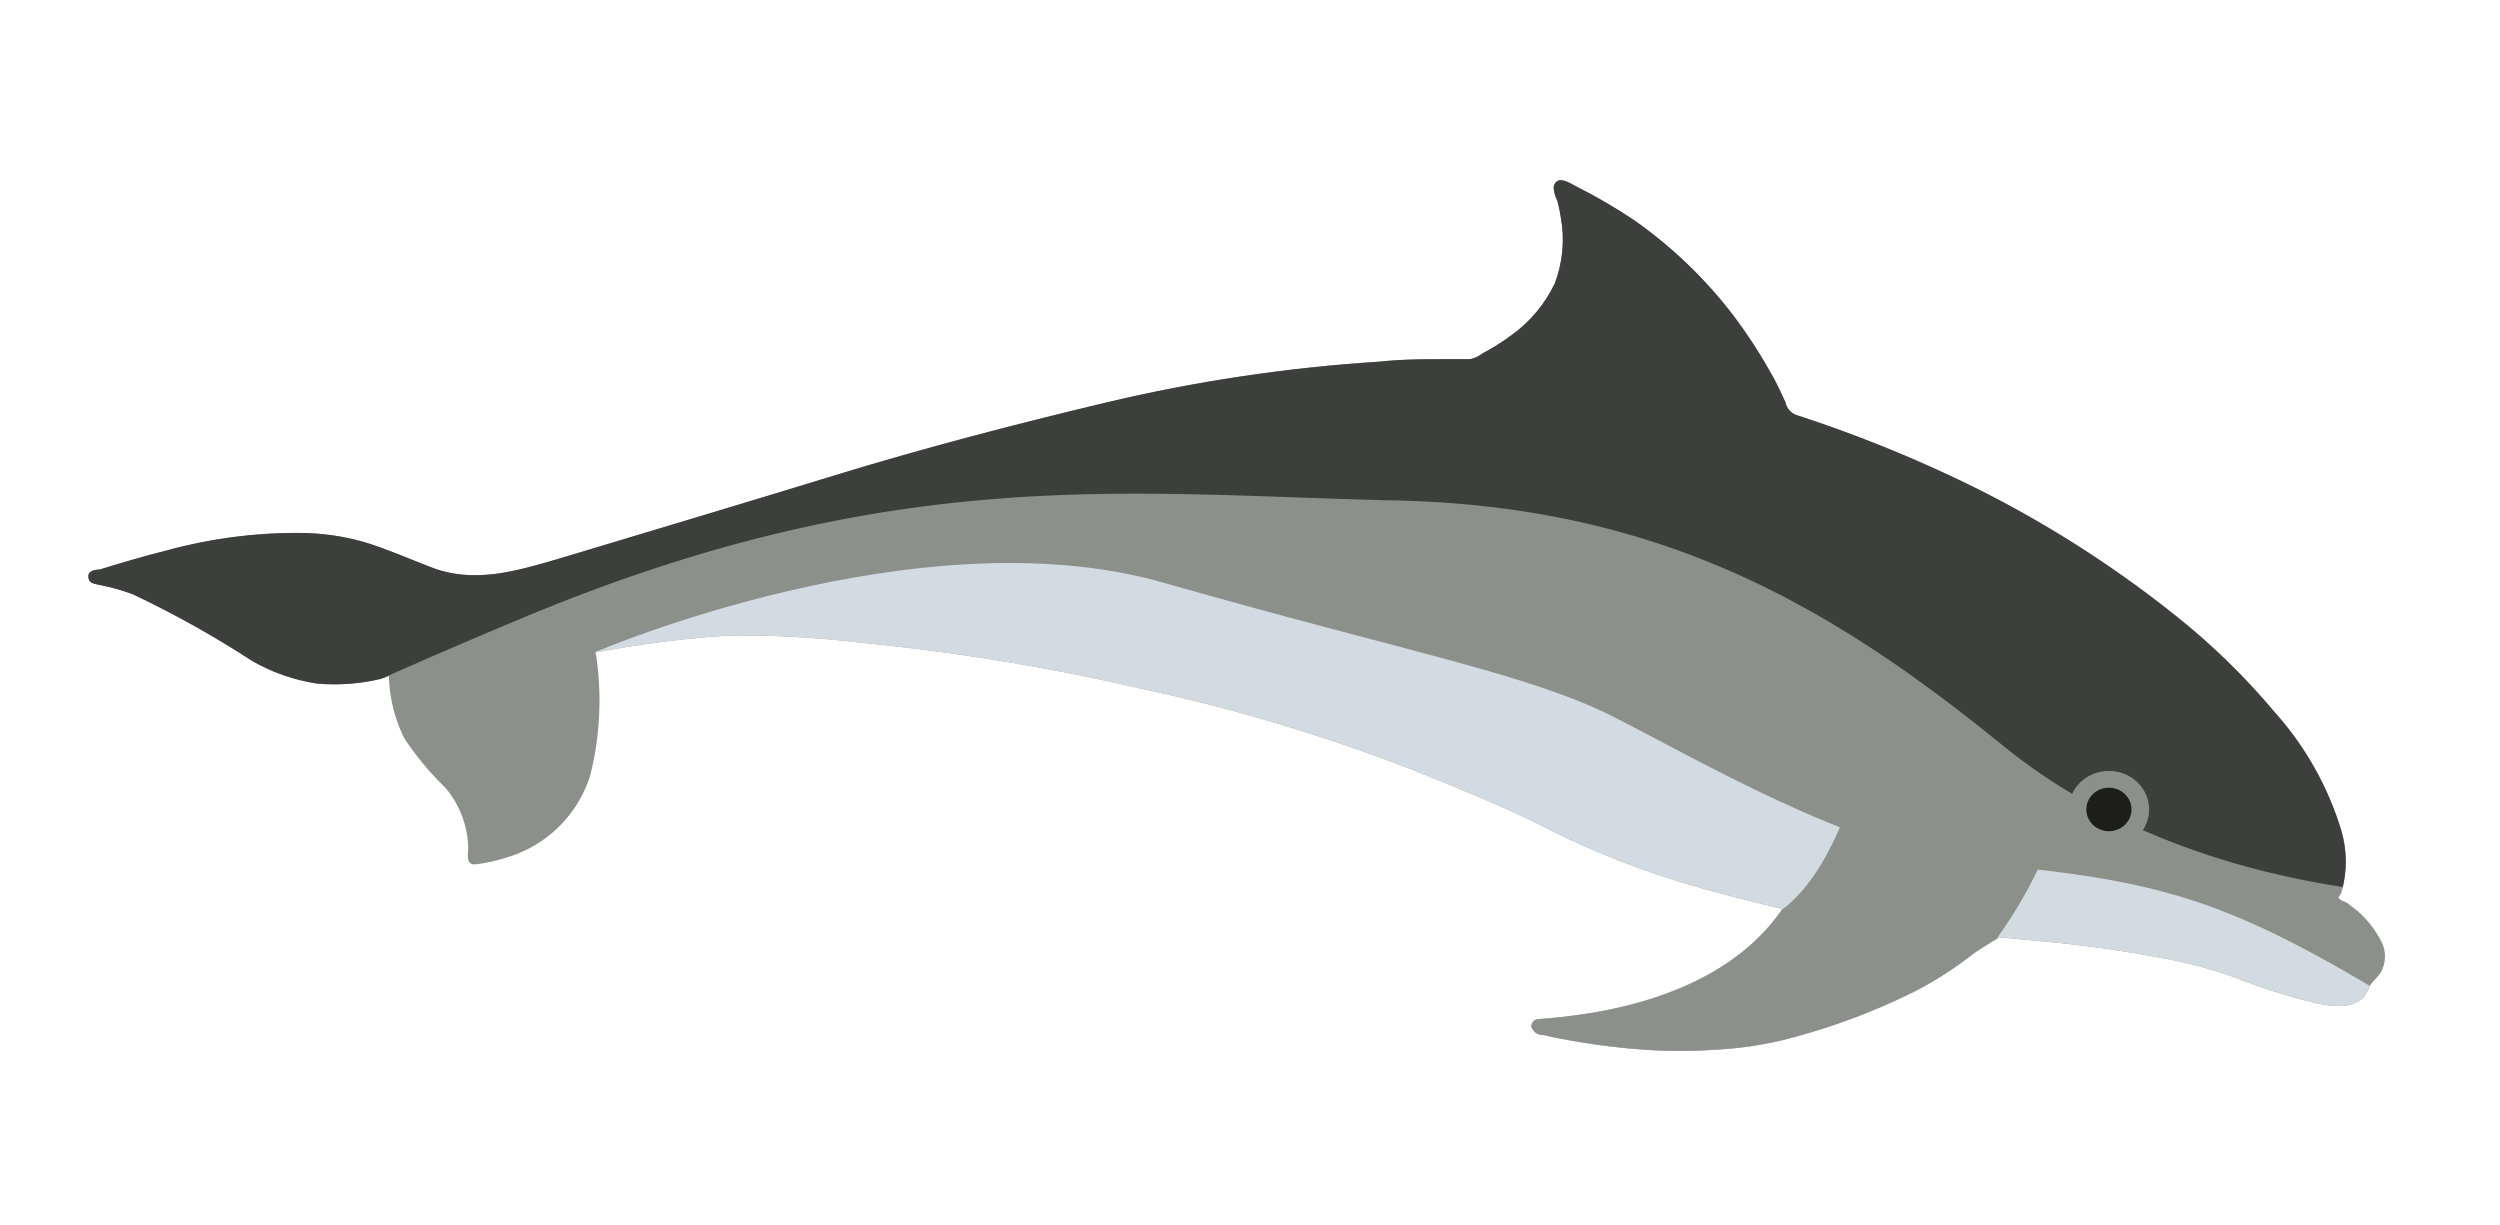 <svg id="Layer_1" data-name="Layer 1" xmlns="http://www.w3.org/2000/svg" xmlns:xlink="http://www.w3.org/1999/xlink" viewBox="0 0 90.77 44.46">
  <defs>
    <style>
      .cls-1, .cls-2, .cls-5 {
        fill: #8c908a;
      }

      .cls-1 {
        clip-rule: evenodd;
      }

      .cls-2 {
        fill-rule: evenodd;
      }

      .cls-3 {
        clip-path: url(#clip-path);
      }

      .cls-4 {
        fill: #d2dbe2;
      }

      .cls-6 {
        fill: #3c3f3b;
      }

      .cls-7 {
        fill: #1d1d1b;
      }
    </style>
    <clipPath id="clip-path">
      <path class="cls-1" d="M3.21,20.93c0,0.25.19,0.26,0.41,0.31a7.34,7.34,0,0,1,1.21.34A36.91,36.91,0,0,1,9.16,24a6.78,6.78,0,0,0,2.36.82,7.33,7.33,0,0,0,2.26-.16,2,2,0,0,0,.34-0.11,5.45,5.45,0,0,0,.55,2.24,10.5,10.5,0,0,0,1.49,1.8A3.5,3.5,0,0,1,17,30.77c0,0.25-.11.66,0.29,0.61a6.31,6.31,0,0,0,1.15-.26,4.51,4.51,0,0,0,3-3,11.25,11.25,0,0,0,.19-4.43,38.41,38.41,0,0,1,4.92-.62,38.21,38.21,0,0,1,4.76.27A79.38,79.38,0,0,1,41.42,25a64.66,64.66,0,0,1,9.66,2.87c1.58,0.63,3.17,1.27,4.68,2a31.14,31.14,0,0,0,4.58,1.94c1.44,0.47,2.9.84,4.38,1.19-1.92,2.8-5.61,3.77-8.83,4a0.27,0.27,0,0,0-.29.27,0.44,0.44,0,0,0,.46.31c0.38,0.1.76,0.16,1.15,0.23a24.22,24.22,0,0,0,2.48.3,17.78,17.78,0,0,0,2.6,0,13.31,13.31,0,0,0,2.41-.34A23.46,23.46,0,0,0,69.51,36a13,13,0,0,0,2.08-1.33c0.25-.19,1-0.64,1-0.64l1.15,0.11a47.29,47.29,0,0,1,5,.69,16.31,16.31,0,0,1,2.38.65,22,22,0,0,0,2.37.79c0.69,0.17,1.72.51,2.32-.05a1.76,1.76,0,0,0,.25-0.45c0.11-.17.28-0.29,0.39-0.48a1.18,1.18,0,0,0,0-1.13,3.7,3.7,0,0,0-.76-1c-0.14-.13-0.31-0.25-0.46-0.37L85,32.68c-0.14-.1-0.09-0.09,0-0.24a4,4,0,0,0,0-2.31,11.38,11.38,0,0,0-2.41-4.27A25,25,0,0,0,79,22.36a40.64,40.64,0,0,0-8.48-5.22,48.34,48.34,0,0,0-4.75-1.89l-0.57-.19a0.61,0.61,0,0,1-.37-0.45c-0.17-.36-0.33-0.72-0.53-1.06a18.19,18.19,0,0,0-1.36-2.09A16.4,16.4,0,0,0,59.34,8a19.41,19.41,0,0,0-2.09-1.22c-0.25-.13-0.72-0.46-0.84,0a1.16,1.16,0,0,0,.13.5,4.8,4.8,0,0,1,.13.62,4.45,4.45,0,0,1-.22,2.39,4.9,4.9,0,0,1-1.56,1.87,8.17,8.17,0,0,1-1.06.67,1.16,1.16,0,0,1-.45.21H52.6c-0.83,0-1.67,0-2.5.09a59.12,59.12,0,0,0-10,1.5c-3.31.79-6.6,1.65-9.86,2.65s-6.61,2-9.93,3c-1.54.45-3.11,0.93-4.67,0.31-0.81-.31-1.6-0.66-2.42-0.91a8.69,8.69,0,0,0-2.34-.33A17.81,17.81,0,0,0,6,20c-0.81.2-1.6,0.44-2.39,0.68C3.45,20.68,3.19,20.73,3.21,20.93Z"/>
    </clipPath>
  </defs>
  <title>a1</title>
  <g id="a1">
    <g>
      <path class="cls-2" d="M3.21,20.93c0,0.25.19,0.26,0.41,0.31a7.34,7.34,0,0,1,1.21.34A36.91,36.91,0,0,1,9.16,24a6.78,6.78,0,0,0,2.36.82,7.33,7.33,0,0,0,2.26-.16,2,2,0,0,0,.34-0.11,5.45,5.45,0,0,0,.55,2.24,10.5,10.5,0,0,0,1.49,1.8A3.5,3.5,0,0,1,17,30.77c0,0.25-.11.66,0.29,0.61a6.31,6.31,0,0,0,1.15-.26,4.51,4.51,0,0,0,3-3,11.25,11.25,0,0,0,.19-4.43,38.41,38.41,0,0,1,4.92-.62,38.21,38.21,0,0,1,4.76.27A79.38,79.38,0,0,1,41.42,25a64.66,64.66,0,0,1,9.66,2.87c1.58,0.63,3.17,1.27,4.68,2a31.14,31.14,0,0,0,4.58,1.94c1.44,0.47,2.9.84,4.38,1.19-1.92,2.8-5.61,3.77-8.83,4a0.27,0.27,0,0,0-.29.27,0.44,0.44,0,0,0,.46.31c0.38,0.1.76,0.16,1.15,0.23a24.22,24.22,0,0,0,2.48.3,17.78,17.78,0,0,0,2.6,0,13.31,13.31,0,0,0,2.41-.34A23.46,23.46,0,0,0,69.51,36a13,13,0,0,0,2.08-1.33c0.25-.19,1-0.64,1-0.64l1.15,0.11a47.29,47.29,0,0,1,5,.69,16.31,16.31,0,0,1,2.38.65,22,22,0,0,0,2.37.79c0.69,0.17,1.72.51,2.32-.05a1.76,1.76,0,0,0,.25-0.45c0.11-.17.28-0.29,0.39-0.48a1.18,1.18,0,0,0,0-1.13,3.7,3.7,0,0,0-.76-1c-0.14-.13-0.31-0.25-0.46-0.37L85,32.68c-0.14-.1-0.09-0.09,0-0.24a4,4,0,0,0,0-2.31,11.38,11.38,0,0,0-2.41-4.27A25,25,0,0,0,79,22.36a40.64,40.64,0,0,0-8.48-5.22,48.34,48.34,0,0,0-4.75-1.89l-0.57-.19a0.61,0.61,0,0,1-.37-0.45c-0.17-.36-0.33-0.72-0.53-1.06a18.19,18.19,0,0,0-1.36-2.09A16.4,16.4,0,0,0,59.34,8a19.41,19.41,0,0,0-2.09-1.22c-0.25-.13-0.72-0.46-0.84,0a1.16,1.16,0,0,0,.13.5,4.8,4.8,0,0,1,.13.62,4.45,4.45,0,0,1-.22,2.39,4.9,4.9,0,0,1-1.56,1.87,8.17,8.17,0,0,1-1.06.67,1.16,1.16,0,0,1-.45.21H52.6c-0.83,0-1.67,0-2.5.09a59.12,59.12,0,0,0-10,1.5c-3.31.79-6.6,1.65-9.86,2.65s-6.61,2-9.93,3c-1.54.45-3.11,0.93-4.67,0.31-0.81-.31-1.6-0.66-2.42-0.91a8.69,8.69,0,0,0-2.34-.33A17.81,17.81,0,0,0,6,20c-0.81.2-1.6,0.44-2.39,0.68C3.45,20.68,3.19,20.73,3.21,20.93Z"/>
      <g class="cls-3">
        <path class="cls-4" d="M21.6,23.68s11.75-5.06,20.62-2.53S55.49,24.47,58.53,26s8.71,4.89,13,5.31c6.54,0.64,8.93,1.1,15.17,4.88s5,4.5,5,4.5L46.37,43.46,24.59,31.31Z"/>
        <path class="cls-5" d="M72.55,34a16.19,16.19,0,0,0,2.3-4.63L67.4,28.29s-0.8,3.3-2.67,4.72S53,34.33,53,34.33l-0.38,6.42,16.9-.09Z"/>
        <path class="cls-6" d="M90.44,32.56s-10.3.59-17.78-5.54c-6.16-5-12.36-8.64-22-8.85s-18.23-1.41-31.91,4.36A242,242,0,0,0-4.33,33.65l0.86-18L50.63-4.41l35.5,21.17Z"/>
      </g>
    </g>
    <ellipse class="cls-5" cx="76.57" cy="29.39" rx="1.46" ry="1.4"/>
    <ellipse class="cls-7" cx="76.57" cy="29.39" rx="0.82" ry="0.79"/>
  </g>
</svg>
